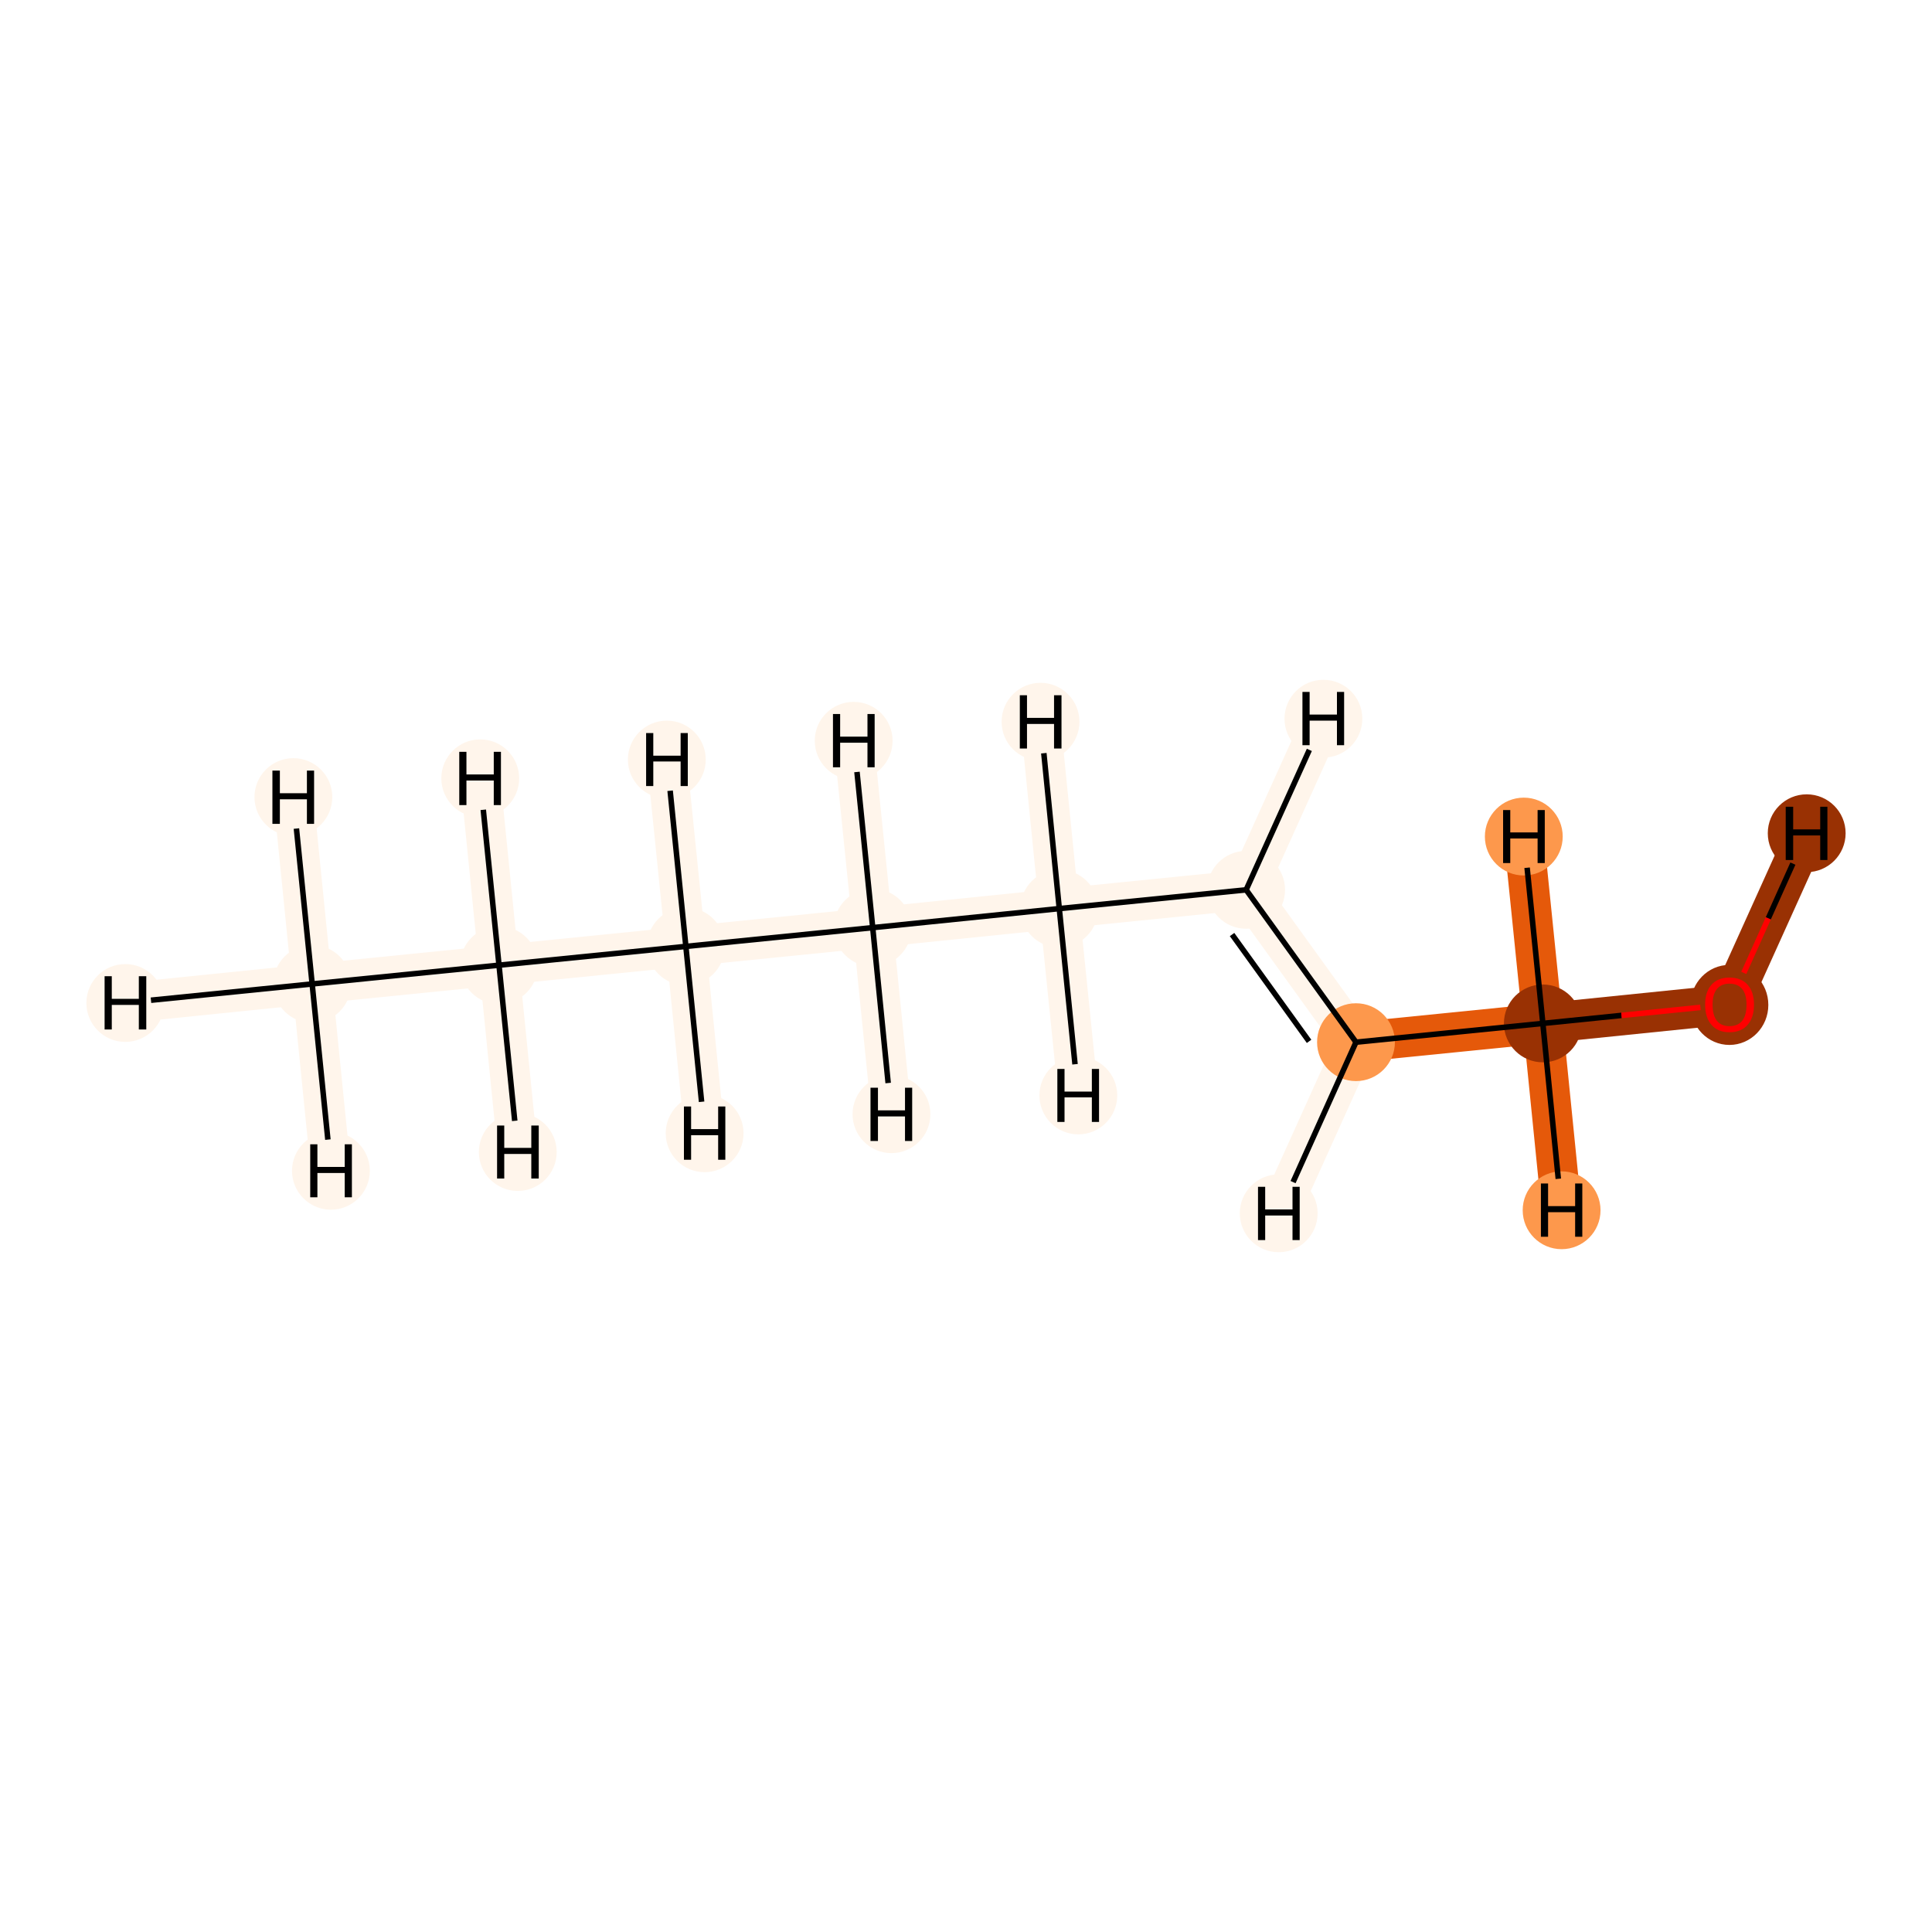 <?xml version='1.0' encoding='iso-8859-1'?>
<svg version='1.1' baseProfile='full'
              xmlns='http://www.w3.org/2000/svg'
                      xmlns:rdkit='http://www.rdkit.org/xml'
                      xmlns:xlink='http://www.w3.org/1999/xlink'
                  xml:space='preserve'
width='700px' height='700px' viewBox='0 0 700 700'>
<!-- END OF HEADER -->
<rect style='opacity:1.0;fill:#FFFFFF;stroke:none' width='700.0' height='700.0' x='0.0' y='0.0'> </rect>
<path d='M 113.1,356.5 L 180.8,349.7' style='fill:none;fill-rule:evenodd;stroke:#FFF5EB;stroke-width:14.5px;stroke-linecap:butt;stroke-linejoin:miter;stroke-opacity:1' />
<path d='M 113.1,356.5 L 45.4,363.4' style='fill:none;fill-rule:evenodd;stroke:#FFF5EB;stroke-width:14.5px;stroke-linecap:butt;stroke-linejoin:miter;stroke-opacity:1' />
<path d='M 113.1,356.5 L 106.3,288.8' style='fill:none;fill-rule:evenodd;stroke:#FFF5EB;stroke-width:14.5px;stroke-linecap:butt;stroke-linejoin:miter;stroke-opacity:1' />
<path d='M 113.1,356.5 L 119.9,424.2' style='fill:none;fill-rule:evenodd;stroke:#FFF5EB;stroke-width:14.5px;stroke-linecap:butt;stroke-linejoin:miter;stroke-opacity:1' />
<path d='M 180.8,349.7 L 248.5,342.9' style='fill:none;fill-rule:evenodd;stroke:#FFF5EB;stroke-width:14.5px;stroke-linecap:butt;stroke-linejoin:miter;stroke-opacity:1' />
<path d='M 180.8,349.7 L 174.0,282.0' style='fill:none;fill-rule:evenodd;stroke:#FFF5EB;stroke-width:14.5px;stroke-linecap:butt;stroke-linejoin:miter;stroke-opacity:1' />
<path d='M 180.8,349.7 L 187.6,417.4' style='fill:none;fill-rule:evenodd;stroke:#FFF5EB;stroke-width:14.5px;stroke-linecap:butt;stroke-linejoin:miter;stroke-opacity:1' />
<path d='M 248.5,342.9 L 316.2,336.1' style='fill:none;fill-rule:evenodd;stroke:#FFF5EB;stroke-width:14.5px;stroke-linecap:butt;stroke-linejoin:miter;stroke-opacity:1' />
<path d='M 248.5,342.9 L 255.3,410.6' style='fill:none;fill-rule:evenodd;stroke:#FFF5EB;stroke-width:14.5px;stroke-linecap:butt;stroke-linejoin:miter;stroke-opacity:1' />
<path d='M 248.5,342.9 L 241.6,275.2' style='fill:none;fill-rule:evenodd;stroke:#FFF5EB;stroke-width:14.5px;stroke-linecap:butt;stroke-linejoin:miter;stroke-opacity:1' />
<path d='M 316.2,336.1 L 383.8,329.2' style='fill:none;fill-rule:evenodd;stroke:#FFF5EB;stroke-width:14.5px;stroke-linecap:butt;stroke-linejoin:miter;stroke-opacity:1' />
<path d='M 316.2,336.1 L 309.3,268.4' style='fill:none;fill-rule:evenodd;stroke:#FFF5EB;stroke-width:14.5px;stroke-linecap:butt;stroke-linejoin:miter;stroke-opacity:1' />
<path d='M 316.2,336.1 L 323.0,403.7' style='fill:none;fill-rule:evenodd;stroke:#FFF5EB;stroke-width:14.5px;stroke-linecap:butt;stroke-linejoin:miter;stroke-opacity:1' />
<path d='M 383.8,329.2 L 451.5,322.4' style='fill:none;fill-rule:evenodd;stroke:#FFF5EB;stroke-width:14.5px;stroke-linecap:butt;stroke-linejoin:miter;stroke-opacity:1' />
<path d='M 383.8,329.2 L 377.0,261.5' style='fill:none;fill-rule:evenodd;stroke:#FFF5EB;stroke-width:14.5px;stroke-linecap:butt;stroke-linejoin:miter;stroke-opacity:1' />
<path d='M 383.8,329.2 L 390.7,396.9' style='fill:none;fill-rule:evenodd;stroke:#FFF5EB;stroke-width:14.5px;stroke-linecap:butt;stroke-linejoin:miter;stroke-opacity:1' />
<path d='M 451.5,322.4 L 491.3,377.6' style='fill:none;fill-rule:evenodd;stroke:#FFF5EB;stroke-width:14.5px;stroke-linecap:butt;stroke-linejoin:miter;stroke-opacity:1' />
<path d='M 451.5,322.4 L 479.5,260.4' style='fill:none;fill-rule:evenodd;stroke:#FFF5EB;stroke-width:14.5px;stroke-linecap:butt;stroke-linejoin:miter;stroke-opacity:1' />
<path d='M 491.3,377.6 L 559.0,370.8' style='fill:none;fill-rule:evenodd;stroke:#E5590A;stroke-width:14.5px;stroke-linecap:butt;stroke-linejoin:miter;stroke-opacity:1' />
<path d='M 491.3,377.6 L 463.3,439.6' style='fill:none;fill-rule:evenodd;stroke:#FFF5EB;stroke-width:14.5px;stroke-linecap:butt;stroke-linejoin:miter;stroke-opacity:1' />
<path d='M 559.0,370.8 L 626.6,363.9' style='fill:none;fill-rule:evenodd;stroke:#993103;stroke-width:14.5px;stroke-linecap:butt;stroke-linejoin:miter;stroke-opacity:1' />
<path d='M 559.0,370.8 L 565.8,438.5' style='fill:none;fill-rule:evenodd;stroke:#E5590A;stroke-width:14.5px;stroke-linecap:butt;stroke-linejoin:miter;stroke-opacity:1' />
<path d='M 559.0,370.8 L 552.1,303.1' style='fill:none;fill-rule:evenodd;stroke:#E5590A;stroke-width:14.5px;stroke-linecap:butt;stroke-linejoin:miter;stroke-opacity:1' />
<path d='M 626.6,363.9 L 654.6,301.9' style='fill:none;fill-rule:evenodd;stroke:#993103;stroke-width:14.5px;stroke-linecap:butt;stroke-linejoin:miter;stroke-opacity:1' />
<ellipse cx='113.1' cy='356.5' rx='13.6' ry='13.6'  style='fill:#FFF5EB;fill-rule:evenodd;stroke:#FFF5EB;stroke-width:1.0px;stroke-linecap:butt;stroke-linejoin:miter;stroke-opacity:1' />
<ellipse cx='180.8' cy='349.7' rx='13.6' ry='13.6'  style='fill:#FFF5EB;fill-rule:evenodd;stroke:#FFF5EB;stroke-width:1.0px;stroke-linecap:butt;stroke-linejoin:miter;stroke-opacity:1' />
<ellipse cx='248.5' cy='342.9' rx='13.6' ry='13.6'  style='fill:#FFF5EB;fill-rule:evenodd;stroke:#FFF5EB;stroke-width:1.0px;stroke-linecap:butt;stroke-linejoin:miter;stroke-opacity:1' />
<ellipse cx='316.2' cy='336.1' rx='13.6' ry='13.6'  style='fill:#FFF5EB;fill-rule:evenodd;stroke:#FFF5EB;stroke-width:1.0px;stroke-linecap:butt;stroke-linejoin:miter;stroke-opacity:1' />
<ellipse cx='383.8' cy='329.2' rx='13.6' ry='13.6'  style='fill:#FFF5EB;fill-rule:evenodd;stroke:#FFF5EB;stroke-width:1.0px;stroke-linecap:butt;stroke-linejoin:miter;stroke-opacity:1' />
<ellipse cx='451.5' cy='322.4' rx='13.6' ry='13.6'  style='fill:#FFF5EB;fill-rule:evenodd;stroke:#FFF5EB;stroke-width:1.0px;stroke-linecap:butt;stroke-linejoin:miter;stroke-opacity:1' />
<ellipse cx='491.3' cy='377.6' rx='13.6' ry='13.6'  style='fill:#FD984C;fill-rule:evenodd;stroke:#FD984C;stroke-width:1.0px;stroke-linecap:butt;stroke-linejoin:miter;stroke-opacity:1' />
<ellipse cx='559.0' cy='370.8' rx='13.6' ry='13.6'  style='fill:#993103;fill-rule:evenodd;stroke:#993103;stroke-width:1.0px;stroke-linecap:butt;stroke-linejoin:miter;stroke-opacity:1' />
<ellipse cx='626.6' cy='364.1' rx='13.6' ry='14.0'  style='fill:#993103;fill-rule:evenodd;stroke:#993103;stroke-width:1.0px;stroke-linecap:butt;stroke-linejoin:miter;stroke-opacity:1' />
<ellipse cx='45.4' cy='363.4' rx='13.6' ry='13.6'  style='fill:#FFF5EB;fill-rule:evenodd;stroke:#FFF5EB;stroke-width:1.0px;stroke-linecap:butt;stroke-linejoin:miter;stroke-opacity:1' />
<ellipse cx='106.3' cy='288.8' rx='13.6' ry='13.6'  style='fill:#FFF5EB;fill-rule:evenodd;stroke:#FFF5EB;stroke-width:1.0px;stroke-linecap:butt;stroke-linejoin:miter;stroke-opacity:1' />
<ellipse cx='119.9' cy='424.2' rx='13.6' ry='13.6'  style='fill:#FFF5EB;fill-rule:evenodd;stroke:#FFF5EB;stroke-width:1.0px;stroke-linecap:butt;stroke-linejoin:miter;stroke-opacity:1' />
<ellipse cx='174.0' cy='282.0' rx='13.6' ry='13.6'  style='fill:#FFF5EB;fill-rule:evenodd;stroke:#FFF5EB;stroke-width:1.0px;stroke-linecap:butt;stroke-linejoin:miter;stroke-opacity:1' />
<ellipse cx='187.6' cy='417.4' rx='13.6' ry='13.6'  style='fill:#FFF5EB;fill-rule:evenodd;stroke:#FFF5EB;stroke-width:1.0px;stroke-linecap:butt;stroke-linejoin:miter;stroke-opacity:1' />
<ellipse cx='255.3' cy='410.6' rx='13.6' ry='13.6'  style='fill:#FFF5EB;fill-rule:evenodd;stroke:#FFF5EB;stroke-width:1.0px;stroke-linecap:butt;stroke-linejoin:miter;stroke-opacity:1' />
<ellipse cx='241.6' cy='275.2' rx='13.6' ry='13.6'  style='fill:#FFF5EB;fill-rule:evenodd;stroke:#FFF5EB;stroke-width:1.0px;stroke-linecap:butt;stroke-linejoin:miter;stroke-opacity:1' />
<ellipse cx='309.3' cy='268.4' rx='13.6' ry='13.6'  style='fill:#FFF5EB;fill-rule:evenodd;stroke:#FFF5EB;stroke-width:1.0px;stroke-linecap:butt;stroke-linejoin:miter;stroke-opacity:1' />
<ellipse cx='323.0' cy='403.7' rx='13.6' ry='13.6'  style='fill:#FFF5EB;fill-rule:evenodd;stroke:#FFF5EB;stroke-width:1.0px;stroke-linecap:butt;stroke-linejoin:miter;stroke-opacity:1' />
<ellipse cx='377.0' cy='261.5' rx='13.6' ry='13.6'  style='fill:#FFF5EB;fill-rule:evenodd;stroke:#FFF5EB;stroke-width:1.0px;stroke-linecap:butt;stroke-linejoin:miter;stroke-opacity:1' />
<ellipse cx='390.7' cy='396.9' rx='13.6' ry='13.6'  style='fill:#FFF5EB;fill-rule:evenodd;stroke:#FFF5EB;stroke-width:1.0px;stroke-linecap:butt;stroke-linejoin:miter;stroke-opacity:1' />
<ellipse cx='479.5' cy='260.4' rx='13.6' ry='13.6'  style='fill:#FFF5EB;fill-rule:evenodd;stroke:#FFF5EB;stroke-width:1.0px;stroke-linecap:butt;stroke-linejoin:miter;stroke-opacity:1' />
<ellipse cx='463.3' cy='439.6' rx='13.6' ry='13.6'  style='fill:#FFF5EB;fill-rule:evenodd;stroke:#FFF5EB;stroke-width:1.0px;stroke-linecap:butt;stroke-linejoin:miter;stroke-opacity:1' />
<ellipse cx='565.8' cy='438.5' rx='13.6' ry='13.6'  style='fill:#FD984C;fill-rule:evenodd;stroke:#FD984C;stroke-width:1.0px;stroke-linecap:butt;stroke-linejoin:miter;stroke-opacity:1' />
<ellipse cx='552.1' cy='303.1' rx='13.6' ry='13.6'  style='fill:#FD984C;fill-rule:evenodd;stroke:#FD984C;stroke-width:1.0px;stroke-linecap:butt;stroke-linejoin:miter;stroke-opacity:1' />
<ellipse cx='654.6' cy='301.9' rx='13.6' ry='13.6'  style='fill:#993103;fill-rule:evenodd;stroke:#993103;stroke-width:1.0px;stroke-linecap:butt;stroke-linejoin:miter;stroke-opacity:1' />
<path class='bond-0 atom-0 atom-1' d='M 113.1,356.5 L 180.8,349.7' style='fill:none;fill-rule:evenodd;stroke:#000000;stroke-width:2.0px;stroke-linecap:butt;stroke-linejoin:miter;stroke-opacity:1' />
<path class='bond-8 atom-0 atom-9' d='M 113.1,356.5 L 54.7,362.4' style='fill:none;fill-rule:evenodd;stroke:#000000;stroke-width:2.0px;stroke-linecap:butt;stroke-linejoin:miter;stroke-opacity:1' />
<path class='bond-9 atom-0 atom-10' d='M 113.1,356.5 L 107.4,300.2' style='fill:none;fill-rule:evenodd;stroke:#000000;stroke-width:2.0px;stroke-linecap:butt;stroke-linejoin:miter;stroke-opacity:1' />
<path class='bond-10 atom-0 atom-11' d='M 113.1,356.5 L 118.8,412.9' style='fill:none;fill-rule:evenodd;stroke:#000000;stroke-width:2.0px;stroke-linecap:butt;stroke-linejoin:miter;stroke-opacity:1' />
<path class='bond-1 atom-1 atom-2' d='M 180.8,349.7 L 248.5,342.9' style='fill:none;fill-rule:evenodd;stroke:#000000;stroke-width:2.0px;stroke-linecap:butt;stroke-linejoin:miter;stroke-opacity:1' />
<path class='bond-11 atom-1 atom-12' d='M 180.8,349.7 L 175.1,293.4' style='fill:none;fill-rule:evenodd;stroke:#000000;stroke-width:2.0px;stroke-linecap:butt;stroke-linejoin:miter;stroke-opacity:1' />
<path class='bond-12 atom-1 atom-13' d='M 180.8,349.7 L 186.5,406.1' style='fill:none;fill-rule:evenodd;stroke:#000000;stroke-width:2.0px;stroke-linecap:butt;stroke-linejoin:miter;stroke-opacity:1' />
<path class='bond-2 atom-2 atom-3' d='M 248.5,342.9 L 316.2,336.1' style='fill:none;fill-rule:evenodd;stroke:#000000;stroke-width:2.0px;stroke-linecap:butt;stroke-linejoin:miter;stroke-opacity:1' />
<path class='bond-13 atom-2 atom-14' d='M 248.5,342.9 L 254.2,399.2' style='fill:none;fill-rule:evenodd;stroke:#000000;stroke-width:2.0px;stroke-linecap:butt;stroke-linejoin:miter;stroke-opacity:1' />
<path class='bond-14 atom-2 atom-15' d='M 248.5,342.9 L 242.8,286.5' style='fill:none;fill-rule:evenodd;stroke:#000000;stroke-width:2.0px;stroke-linecap:butt;stroke-linejoin:miter;stroke-opacity:1' />
<path class='bond-3 atom-3 atom-4' d='M 316.2,336.1 L 383.8,329.2' style='fill:none;fill-rule:evenodd;stroke:#000000;stroke-width:2.0px;stroke-linecap:butt;stroke-linejoin:miter;stroke-opacity:1' />
<path class='bond-15 atom-3 atom-16' d='M 316.2,336.1 L 310.5,279.7' style='fill:none;fill-rule:evenodd;stroke:#000000;stroke-width:2.0px;stroke-linecap:butt;stroke-linejoin:miter;stroke-opacity:1' />
<path class='bond-16 atom-3 atom-17' d='M 316.2,336.1 L 321.8,392.4' style='fill:none;fill-rule:evenodd;stroke:#000000;stroke-width:2.0px;stroke-linecap:butt;stroke-linejoin:miter;stroke-opacity:1' />
<path class='bond-4 atom-4 atom-5' d='M 383.8,329.2 L 451.5,322.4' style='fill:none;fill-rule:evenodd;stroke:#000000;stroke-width:2.0px;stroke-linecap:butt;stroke-linejoin:miter;stroke-opacity:1' />
<path class='bond-17 atom-4 atom-18' d='M 383.8,329.2 L 378.2,272.9' style='fill:none;fill-rule:evenodd;stroke:#000000;stroke-width:2.0px;stroke-linecap:butt;stroke-linejoin:miter;stroke-opacity:1' />
<path class='bond-18 atom-4 atom-19' d='M 383.8,329.2 L 389.5,385.6' style='fill:none;fill-rule:evenodd;stroke:#000000;stroke-width:2.0px;stroke-linecap:butt;stroke-linejoin:miter;stroke-opacity:1' />
<path class='bond-5 atom-5 atom-6' d='M 451.5,322.4 L 491.3,377.6' style='fill:none;fill-rule:evenodd;stroke:#000000;stroke-width:2.0px;stroke-linecap:butt;stroke-linejoin:miter;stroke-opacity:1' />
<path class='bond-5 atom-5 atom-6' d='M 446.4,338.6 L 474.3,377.3' style='fill:none;fill-rule:evenodd;stroke:#000000;stroke-width:2.0px;stroke-linecap:butt;stroke-linejoin:miter;stroke-opacity:1' />
<path class='bond-19 atom-5 atom-20' d='M 451.5,322.4 L 474.4,271.7' style='fill:none;fill-rule:evenodd;stroke:#000000;stroke-width:2.0px;stroke-linecap:butt;stroke-linejoin:miter;stroke-opacity:1' />
<path class='bond-6 atom-6 atom-7' d='M 491.3,377.6 L 559.0,370.8' style='fill:none;fill-rule:evenodd;stroke:#000000;stroke-width:2.0px;stroke-linecap:butt;stroke-linejoin:miter;stroke-opacity:1' />
<path class='bond-20 atom-6 atom-21' d='M 491.3,377.6 L 468.5,428.3' style='fill:none;fill-rule:evenodd;stroke:#000000;stroke-width:2.0px;stroke-linecap:butt;stroke-linejoin:miter;stroke-opacity:1' />
<path class='bond-7 atom-7 atom-8' d='M 559.0,370.8 L 587.5,367.9' style='fill:none;fill-rule:evenodd;stroke:#000000;stroke-width:2.0px;stroke-linecap:butt;stroke-linejoin:miter;stroke-opacity:1' />
<path class='bond-7 atom-7 atom-8' d='M 587.5,367.9 L 616.1,365.0' style='fill:none;fill-rule:evenodd;stroke:#FF0000;stroke-width:2.0px;stroke-linecap:butt;stroke-linejoin:miter;stroke-opacity:1' />
<path class='bond-21 atom-7 atom-22' d='M 559.0,370.8 L 564.6,427.1' style='fill:none;fill-rule:evenodd;stroke:#000000;stroke-width:2.0px;stroke-linecap:butt;stroke-linejoin:miter;stroke-opacity:1' />
<path class='bond-22 atom-7 atom-23' d='M 559.0,370.8 L 553.3,314.4' style='fill:none;fill-rule:evenodd;stroke:#000000;stroke-width:2.0px;stroke-linecap:butt;stroke-linejoin:miter;stroke-opacity:1' />
<path class='bond-23 atom-8 atom-24' d='M 631.8,352.5 L 640.7,332.7' style='fill:none;fill-rule:evenodd;stroke:#FF0000;stroke-width:2.0px;stroke-linecap:butt;stroke-linejoin:miter;stroke-opacity:1' />
<path class='bond-23 atom-8 atom-24' d='M 640.7,332.7 L 649.6,312.9' style='fill:none;fill-rule:evenodd;stroke:#000000;stroke-width:2.0px;stroke-linecap:butt;stroke-linejoin:miter;stroke-opacity:1' />
<path  class='atom-8' d='M 617.8 364.0
Q 617.8 359.4, 620.1 356.8
Q 622.4 354.2, 626.6 354.2
Q 630.9 354.2, 633.2 356.8
Q 635.5 359.4, 635.5 364.0
Q 635.5 368.7, 633.2 371.3
Q 630.9 374.0, 626.6 374.0
Q 622.4 374.0, 620.1 371.3
Q 617.8 368.7, 617.8 364.0
M 626.6 371.8
Q 629.6 371.8, 631.2 369.9
Q 632.8 367.9, 632.8 364.0
Q 632.8 360.2, 631.2 358.3
Q 629.6 356.4, 626.6 356.4
Q 623.7 356.4, 622.1 358.3
Q 620.5 360.2, 620.5 364.0
Q 620.5 367.9, 622.1 369.9
Q 623.7 371.8, 626.6 371.8
' fill='#FF0000'/>
<path  class='atom-9' d='M 37.9 353.7
L 40.5 353.7
L 40.5 361.9
L 50.3 361.9
L 50.3 353.7
L 53.0 353.7
L 53.0 373.0
L 50.3 373.0
L 50.3 364.1
L 40.5 364.1
L 40.5 373.0
L 37.9 373.0
L 37.9 353.7
' fill='#000000'/>
<path  class='atom-10' d='M 98.7 279.2
L 101.4 279.2
L 101.4 287.4
L 111.2 287.4
L 111.2 279.2
L 113.8 279.2
L 113.8 298.5
L 111.2 298.5
L 111.2 289.6
L 101.4 289.6
L 101.4 298.5
L 98.7 298.5
L 98.7 279.2
' fill='#000000'/>
<path  class='atom-11' d='M 112.4 414.6
L 115.0 414.6
L 115.0 422.8
L 124.9 422.8
L 124.9 414.6
L 127.5 414.6
L 127.5 433.8
L 124.9 433.8
L 124.9 425.0
L 115.0 425.0
L 115.0 433.8
L 112.4 433.8
L 112.4 414.6
' fill='#000000'/>
<path  class='atom-12' d='M 166.4 272.4
L 169.0 272.4
L 169.0 280.6
L 178.9 280.6
L 178.9 272.4
L 181.5 272.4
L 181.5 291.7
L 178.9 291.7
L 178.9 282.8
L 169.0 282.8
L 169.0 291.7
L 166.4 291.7
L 166.4 272.4
' fill='#000000'/>
<path  class='atom-13' d='M 180.1 407.8
L 182.7 407.8
L 182.7 415.9
L 192.5 415.9
L 192.5 407.8
L 195.2 407.8
L 195.2 427.0
L 192.5 427.0
L 192.5 418.1
L 182.7 418.1
L 182.7 427.0
L 180.1 427.0
L 180.1 407.8
' fill='#000000'/>
<path  class='atom-14' d='M 247.8 400.9
L 250.4 400.9
L 250.4 409.1
L 260.2 409.1
L 260.2 400.9
L 262.8 400.9
L 262.8 420.2
L 260.2 420.2
L 260.2 411.3
L 250.4 411.3
L 250.4 420.2
L 247.8 420.2
L 247.8 400.9
' fill='#000000'/>
<path  class='atom-15' d='M 234.1 265.6
L 236.7 265.6
L 236.7 273.8
L 246.6 273.8
L 246.6 265.6
L 249.2 265.6
L 249.2 284.8
L 246.6 284.8
L 246.6 275.9
L 236.7 275.9
L 236.7 284.8
L 234.1 284.8
L 234.1 265.6
' fill='#000000'/>
<path  class='atom-16' d='M 301.8 258.7
L 304.4 258.7
L 304.4 266.9
L 314.3 266.9
L 314.3 258.7
L 316.9 258.7
L 316.9 278.0
L 314.3 278.0
L 314.3 269.1
L 304.4 269.1
L 304.4 278.0
L 301.8 278.0
L 301.8 258.7
' fill='#000000'/>
<path  class='atom-17' d='M 315.4 394.1
L 318.1 394.1
L 318.1 402.3
L 327.9 402.3
L 327.9 394.1
L 330.5 394.1
L 330.5 413.4
L 327.9 413.4
L 327.9 404.5
L 318.1 404.5
L 318.1 413.4
L 315.4 413.4
L 315.4 394.1
' fill='#000000'/>
<path  class='atom-18' d='M 369.5 251.9
L 372.1 251.9
L 372.1 260.1
L 381.9 260.1
L 381.9 251.9
L 384.6 251.9
L 384.6 271.2
L 381.9 271.2
L 381.9 262.3
L 372.1 262.3
L 372.1 271.2
L 369.5 271.2
L 369.5 251.9
' fill='#000000'/>
<path  class='atom-19' d='M 383.1 387.3
L 385.7 387.3
L 385.7 395.5
L 395.6 395.5
L 395.6 387.3
L 398.2 387.3
L 398.2 406.5
L 395.6 406.5
L 395.6 397.6
L 385.7 397.6
L 385.7 406.5
L 383.1 406.5
L 383.1 387.3
' fill='#000000'/>
<path  class='atom-20' d='M 471.9 250.7
L 474.5 250.7
L 474.5 258.9
L 484.4 258.9
L 484.4 250.7
L 487.0 250.7
L 487.0 270.0
L 484.4 270.0
L 484.4 261.1
L 474.5 261.1
L 474.5 270.0
L 471.9 270.0
L 471.9 250.7
' fill='#000000'/>
<path  class='atom-21' d='M 455.8 430.0
L 458.4 430.0
L 458.4 438.2
L 468.3 438.2
L 468.3 430.0
L 470.9 430.0
L 470.9 449.3
L 468.3 449.3
L 468.3 440.4
L 458.4 440.4
L 458.4 449.3
L 455.8 449.3
L 455.8 430.0
' fill='#000000'/>
<path  class='atom-22' d='M 558.3 428.8
L 560.9 428.8
L 560.9 437.0
L 570.7 437.0
L 570.7 428.8
L 573.3 428.8
L 573.3 448.1
L 570.7 448.1
L 570.7 439.2
L 560.9 439.2
L 560.9 448.1
L 558.3 448.1
L 558.3 428.8
' fill='#000000'/>
<path  class='atom-23' d='M 544.6 293.5
L 547.2 293.5
L 547.2 301.6
L 557.1 301.6
L 557.1 293.5
L 559.7 293.5
L 559.7 312.7
L 557.1 312.7
L 557.1 303.8
L 547.2 303.8
L 547.2 312.7
L 544.6 312.7
L 544.6 293.5
' fill='#000000'/>
<path  class='atom-24' d='M 647.0 292.3
L 649.7 292.3
L 649.7 300.5
L 659.5 300.5
L 659.5 292.3
L 662.1 292.3
L 662.1 311.6
L 659.5 311.6
L 659.5 302.7
L 649.7 302.7
L 649.7 311.6
L 647.0 311.6
L 647.0 292.3
' fill='#000000'/>
</svg>
